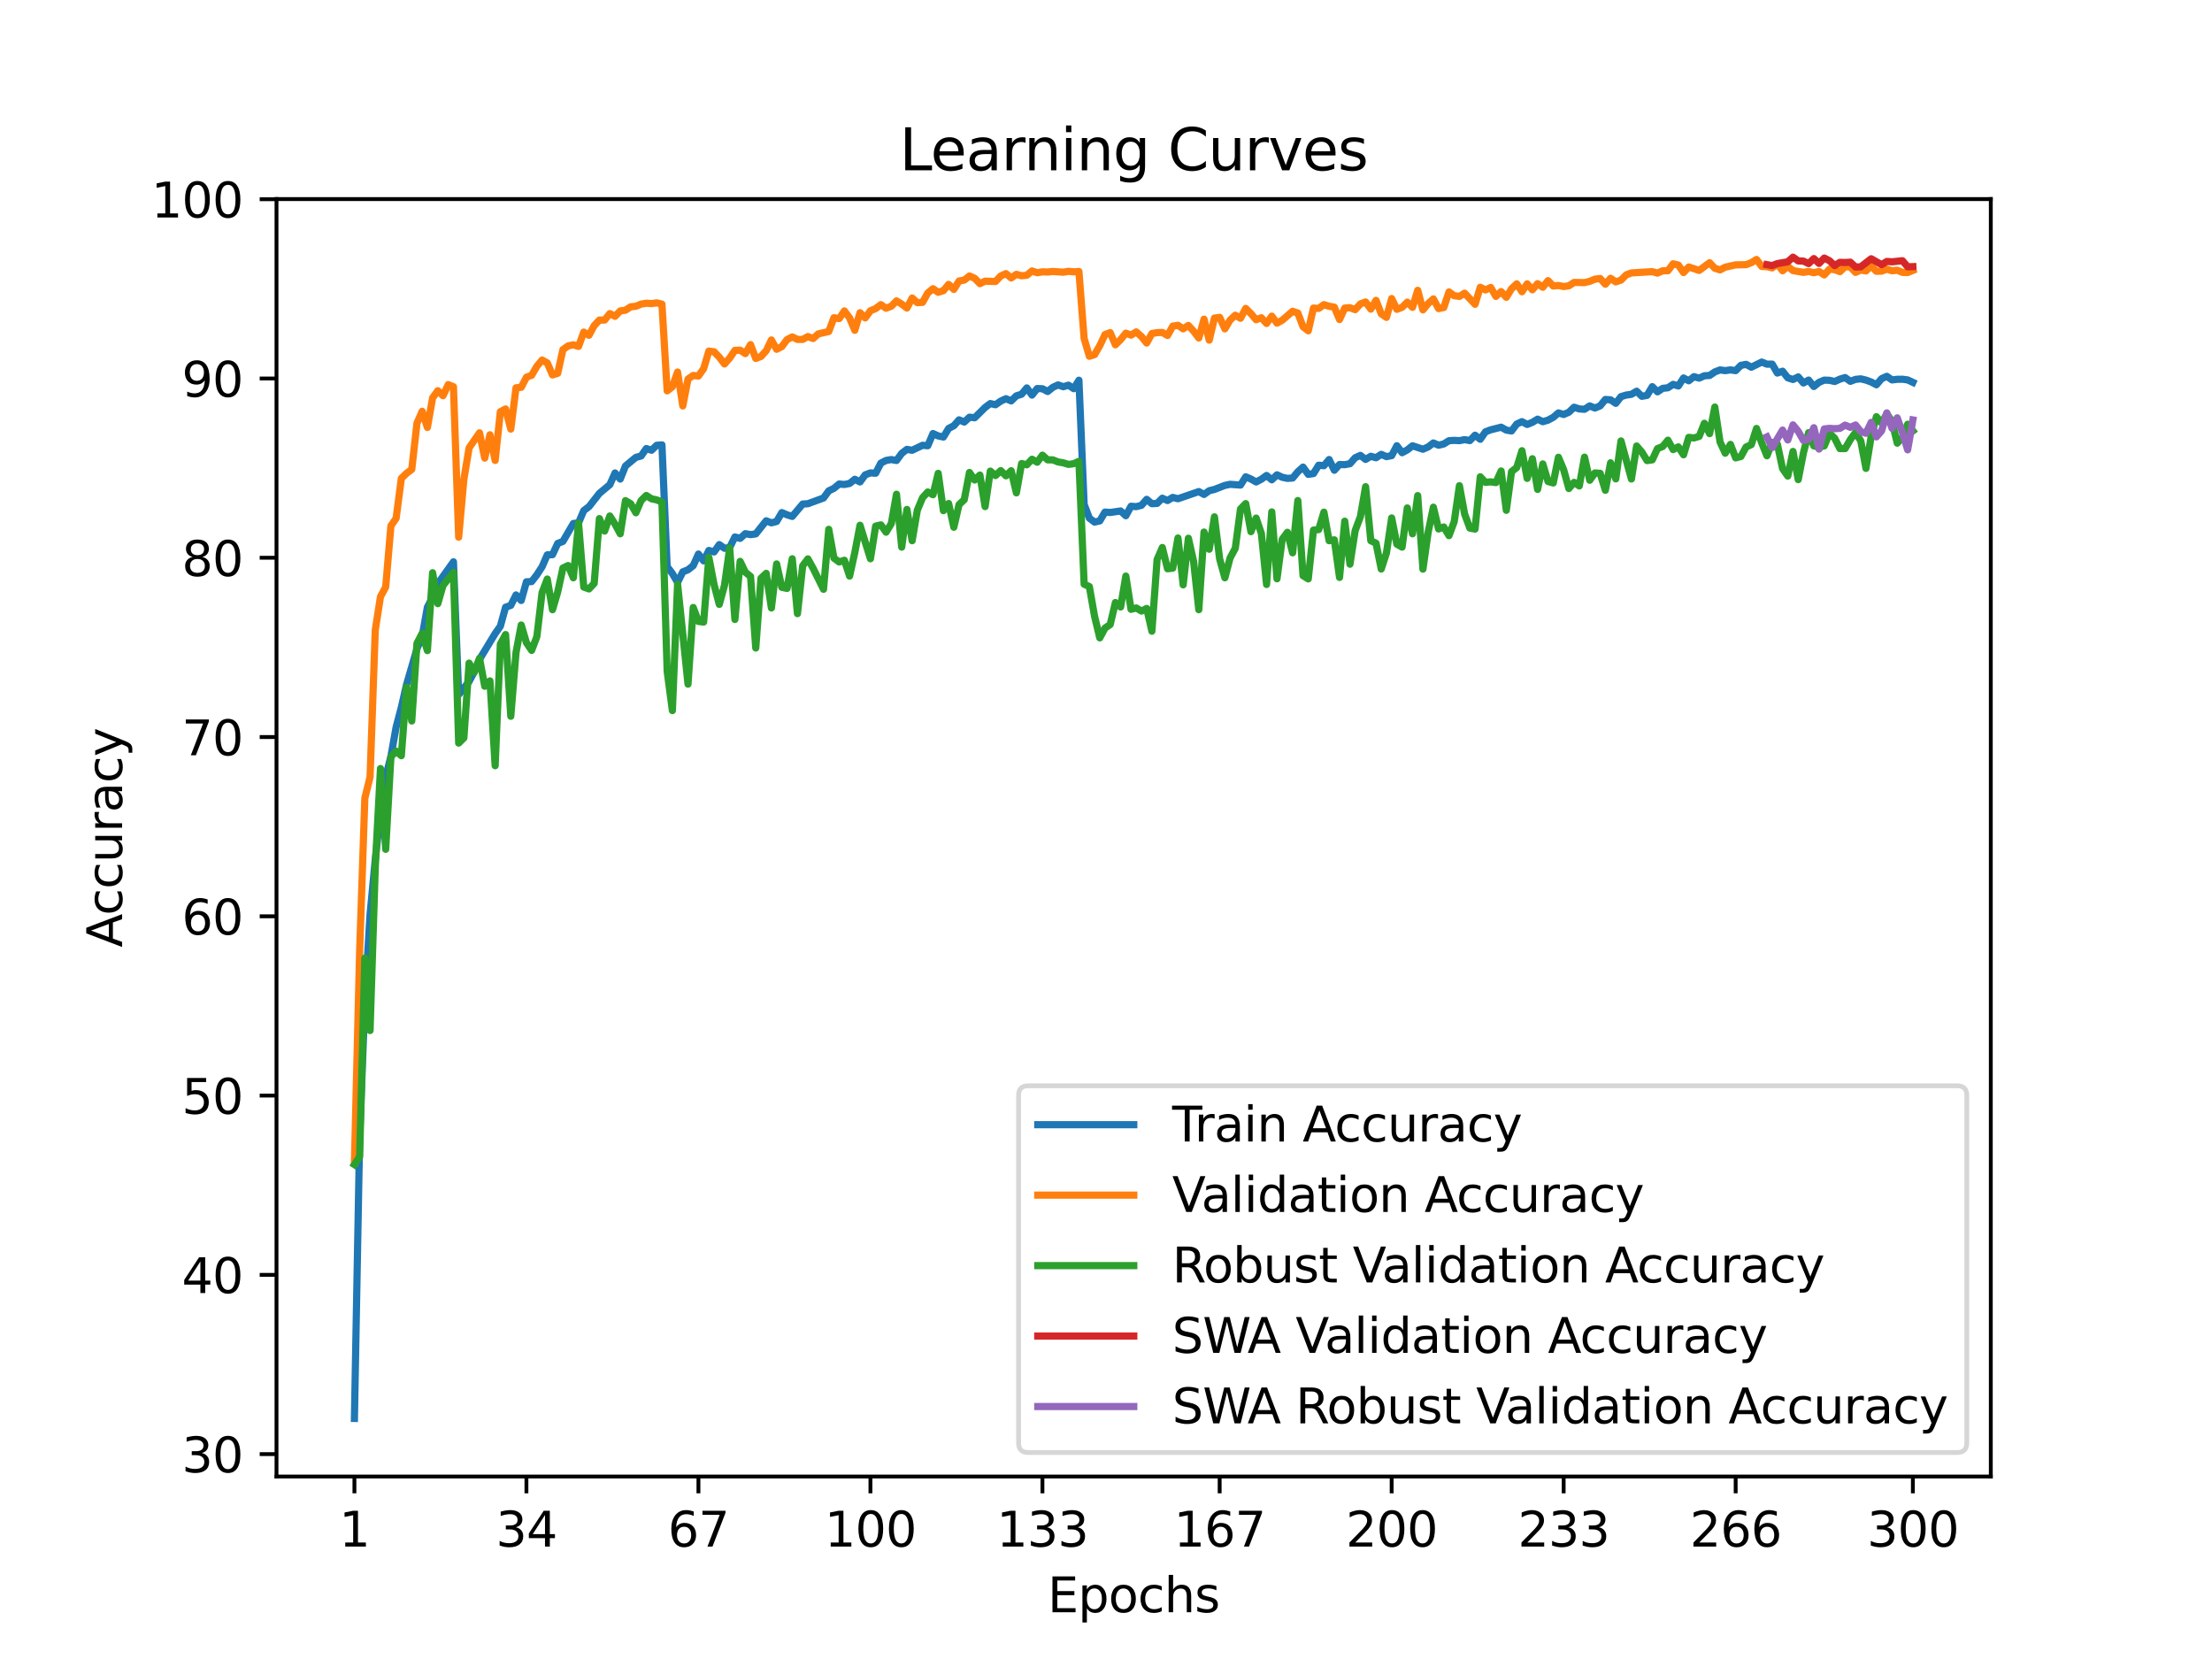 <?xml version="1.0" encoding="utf-8" standalone="no"?>
<!DOCTYPE svg PUBLIC "-//W3C//DTD SVG 1.1//EN"
  "http://www.w3.org/Graphics/SVG/1.1/DTD/svg11.dtd">
<svg xmlns:xlink="http://www.w3.org/1999/xlink" width="460.8pt" height="345.6pt" viewBox="0 0 460.8 345.6" xmlns="http://www.w3.org/2000/svg" version="1.1">
 <defs>
  <style type="text/css">*{stroke-linejoin: round; stroke-linecap: butt}</style>
 </defs>
 <g id="figure_1">
  <g id="patch_1">
   <path d="M 0 345.6 
L 460.8 345.6 
L 460.8 0 
L 0 0 
z
" style="fill: #ffffff"/>
  </g>
  <g id="axes_1">
   <g id="patch_2">
    <path d="M 57.6 307.584 
L 414.72 307.584 
L 414.72 41.472 
L 57.6 41.472 
z
" style="fill: #ffffff"/>
   </g>
   <g id="matplotlib.axis_1">
    <g id="xtick_1">
     <g id="line2d_1">
      <defs>
       <path id="m3ecb135097" d="M 0 0 
L 0 3.5 
" style="stroke: #000000; stroke-width: 0.8"/>
      </defs>
      <g>
       <use xlink:href="#m3ecb135097" x="73.833" y="307.584" style="stroke: #000000; stroke-width: 0.8"/>
      </g>
     </g>
     <g id="text_1">
      <!-- 1 -->
      <g transform="translate(70.651 322.182) scale(0.1 -0.1)">
       <defs>
        <path id="DejaVuSans-31" d="M 794 531 
L 1825 531 
L 1825 4091 
L 703 3866 
L 703 4441 
L 1819 4666 
L 2450 4666 
L 2450 531 
L 3481 531 
L 3481 0 
L 794 0 
L 794 531 
z
" transform="scale(0.016)"/>
       </defs>
       <use xlink:href="#DejaVuSans-31"/>
      </g>
     </g>
    </g>
    <g id="xtick_2">
     <g id="line2d_2">
      <g>
       <use xlink:href="#m3ecb135097" x="109.664" y="307.584" style="stroke: #000000; stroke-width: 0.8"/>
      </g>
     </g>
     <g id="text_2">
      <!-- 34 -->
      <g transform="translate(103.302 322.182) scale(0.1 -0.1)">
       <defs>
        <path id="DejaVuSans-33" d="M 2597 2516 
Q 3050 2419 3304 2112 
Q 3559 1806 3559 1356 
Q 3559 666 3084 287 
Q 2609 -91 1734 -91 
Q 1441 -91 1130 -33 
Q 819 25 488 141 
L 488 750 
Q 750 597 1062 519 
Q 1375 441 1716 441 
Q 2309 441 2620 675 
Q 2931 909 2931 1356 
Q 2931 1769 2642 2001 
Q 2353 2234 1838 2234 
L 1294 2234 
L 1294 2753 
L 1863 2753 
Q 2328 2753 2575 2939 
Q 2822 3125 2822 3475 
Q 2822 3834 2567 4026 
Q 2313 4219 1838 4219 
Q 1578 4219 1281 4162 
Q 984 4106 628 3988 
L 628 4550 
Q 988 4650 1302 4700 
Q 1616 4750 1894 4750 
Q 2613 4750 3031 4423 
Q 3450 4097 3450 3541 
Q 3450 3153 3228 2886 
Q 3006 2619 2597 2516 
z
" transform="scale(0.016)"/>
        <path id="DejaVuSans-34" d="M 2419 4116 
L 825 1625 
L 2419 1625 
L 2419 4116 
z
M 2253 4666 
L 3047 4666 
L 3047 1625 
L 3713 1625 
L 3713 1100 
L 3047 1100 
L 3047 0 
L 2419 0 
L 2419 1100 
L 313 1100 
L 313 1709 
L 2253 4666 
z
" transform="scale(0.016)"/>
       </defs>
       <use xlink:href="#DejaVuSans-33"/>
       <use xlink:href="#DejaVuSans-34" x="63.623"/>
      </g>
     </g>
    </g>
    <g id="xtick_3">
     <g id="line2d_3">
      <g>
       <use xlink:href="#m3ecb135097" x="145.496" y="307.584" style="stroke: #000000; stroke-width: 0.8"/>
      </g>
     </g>
     <g id="text_3">
      <!-- 67 -->
      <g transform="translate(139.133 322.182) scale(0.1 -0.1)">
       <defs>
        <path id="DejaVuSans-36" d="M 2113 2584 
Q 1688 2584 1439 2293 
Q 1191 2003 1191 1497 
Q 1191 994 1439 701 
Q 1688 409 2113 409 
Q 2538 409 2786 701 
Q 3034 994 3034 1497 
Q 3034 2003 2786 2293 
Q 2538 2584 2113 2584 
z
M 3366 4563 
L 3366 3988 
Q 3128 4100 2886 4159 
Q 2644 4219 2406 4219 
Q 1781 4219 1451 3797 
Q 1122 3375 1075 2522 
Q 1259 2794 1537 2939 
Q 1816 3084 2150 3084 
Q 2853 3084 3261 2657 
Q 3669 2231 3669 1497 
Q 3669 778 3244 343 
Q 2819 -91 2113 -91 
Q 1303 -91 875 529 
Q 447 1150 447 2328 
Q 447 3434 972 4092 
Q 1497 4750 2381 4750 
Q 2619 4750 2861 4703 
Q 3103 4656 3366 4563 
z
" transform="scale(0.016)"/>
        <path id="DejaVuSans-37" d="M 525 4666 
L 3525 4666 
L 3525 4397 
L 1831 0 
L 1172 0 
L 2766 4134 
L 525 4134 
L 525 4666 
z
" transform="scale(0.016)"/>
       </defs>
       <use xlink:href="#DejaVuSans-36"/>
       <use xlink:href="#DejaVuSans-37" x="63.623"/>
      </g>
     </g>
    </g>
    <g id="xtick_4">
     <g id="line2d_4">
      <g>
       <use xlink:href="#m3ecb135097" x="181.327" y="307.584" style="stroke: #000000; stroke-width: 0.8"/>
      </g>
     </g>
     <g id="text_4">
      <!-- 100 -->
      <g transform="translate(171.783 322.182) scale(0.1 -0.1)">
       <defs>
        <path id="DejaVuSans-30" d="M 2034 4250 
Q 1547 4250 1301 3770 
Q 1056 3291 1056 2328 
Q 1056 1369 1301 889 
Q 1547 409 2034 409 
Q 2525 409 2770 889 
Q 3016 1369 3016 2328 
Q 3016 3291 2770 3770 
Q 2525 4250 2034 4250 
z
M 2034 4750 
Q 2819 4750 3233 4129 
Q 3647 3509 3647 2328 
Q 3647 1150 3233 529 
Q 2819 -91 2034 -91 
Q 1250 -91 836 529 
Q 422 1150 422 2328 
Q 422 3509 836 4129 
Q 1250 4750 2034 4750 
z
" transform="scale(0.016)"/>
       </defs>
       <use xlink:href="#DejaVuSans-31"/>
       <use xlink:href="#DejaVuSans-30" x="63.623"/>
       <use xlink:href="#DejaVuSans-30" x="127.246"/>
      </g>
     </g>
    </g>
    <g id="xtick_5">
     <g id="line2d_5">
      <g>
       <use xlink:href="#m3ecb135097" x="217.158" y="307.584" style="stroke: #000000; stroke-width: 0.8"/>
      </g>
     </g>
     <g id="text_5">
      <!-- 133 -->
      <g transform="translate(207.615 322.182) scale(0.1 -0.1)">
       <use xlink:href="#DejaVuSans-31"/>
       <use xlink:href="#DejaVuSans-33" x="63.623"/>
       <use xlink:href="#DejaVuSans-33" x="127.246"/>
      </g>
     </g>
    </g>
    <g id="xtick_6">
     <g id="line2d_6">
      <g>
       <use xlink:href="#m3ecb135097" x="254.076" y="307.584" style="stroke: #000000; stroke-width: 0.8"/>
      </g>
     </g>
     <g id="text_6">
      <!-- 167 -->
      <g transform="translate(244.532 322.182) scale(0.1 -0.1)">
       <use xlink:href="#DejaVuSans-31"/>
       <use xlink:href="#DejaVuSans-36" x="63.623"/>
       <use xlink:href="#DejaVuSans-37" x="127.246"/>
      </g>
     </g>
    </g>
    <g id="xtick_7">
     <g id="line2d_7">
      <g>
       <use xlink:href="#m3ecb135097" x="289.907" y="307.584" style="stroke: #000000; stroke-width: 0.8"/>
      </g>
     </g>
     <g id="text_7">
      <!-- 200 -->
      <g transform="translate(280.363 322.182) scale(0.1 -0.1)">
       <defs>
        <path id="DejaVuSans-32" d="M 1228 531 
L 3431 531 
L 3431 0 
L 469 0 
L 469 531 
Q 828 903 1448 1529 
Q 2069 2156 2228 2338 
Q 2531 2678 2651 2914 
Q 2772 3150 2772 3378 
Q 2772 3750 2511 3984 
Q 2250 4219 1831 4219 
Q 1534 4219 1204 4116 
Q 875 4013 500 3803 
L 500 4441 
Q 881 4594 1212 4672 
Q 1544 4750 1819 4750 
Q 2544 4750 2975 4387 
Q 3406 4025 3406 3419 
Q 3406 3131 3298 2873 
Q 3191 2616 2906 2266 
Q 2828 2175 2409 1742 
Q 1991 1309 1228 531 
z
" transform="scale(0.016)"/>
       </defs>
       <use xlink:href="#DejaVuSans-32"/>
       <use xlink:href="#DejaVuSans-30" x="63.623"/>
       <use xlink:href="#DejaVuSans-30" x="127.246"/>
      </g>
     </g>
    </g>
    <g id="xtick_8">
     <g id="line2d_8">
      <g>
       <use xlink:href="#m3ecb135097" x="325.739" y="307.584" style="stroke: #000000; stroke-width: 0.8"/>
      </g>
     </g>
     <g id="text_8">
      <!-- 233 -->
      <g transform="translate(316.195 322.182) scale(0.1 -0.1)">
       <use xlink:href="#DejaVuSans-32"/>
       <use xlink:href="#DejaVuSans-33" x="63.623"/>
       <use xlink:href="#DejaVuSans-33" x="127.246"/>
      </g>
     </g>
    </g>
    <g id="xtick_9">
     <g id="line2d_9">
      <g>
       <use xlink:href="#m3ecb135097" x="361.57" y="307.584" style="stroke: #000000; stroke-width: 0.8"/>
      </g>
     </g>
     <g id="text_9">
      <!-- 266 -->
      <g transform="translate(352.026 322.182) scale(0.1 -0.1)">
       <use xlink:href="#DejaVuSans-32"/>
       <use xlink:href="#DejaVuSans-36" x="63.623"/>
       <use xlink:href="#DejaVuSans-36" x="127.246"/>
      </g>
     </g>
    </g>
    <g id="xtick_10">
     <g id="line2d_10">
      <g>
       <use xlink:href="#m3ecb135097" x="398.487" y="307.584" style="stroke: #000000; stroke-width: 0.8"/>
      </g>
     </g>
     <g id="text_10">
      <!-- 300 -->
      <g transform="translate(388.944 322.182) scale(0.1 -0.1)">
       <use xlink:href="#DejaVuSans-33"/>
       <use xlink:href="#DejaVuSans-30" x="63.623"/>
       <use xlink:href="#DejaVuSans-30" x="127.246"/>
      </g>
     </g>
    </g>
    <g id="text_11">
     <!-- Epochs -->
     <g transform="translate(218.244 335.861) scale(0.1 -0.1)">
      <defs>
       <path id="DejaVuSans-45" d="M 628 4666 
L 3578 4666 
L 3578 4134 
L 1259 4134 
L 1259 2753 
L 3481 2753 
L 3481 2222 
L 1259 2222 
L 1259 531 
L 3634 531 
L 3634 0 
L 628 0 
L 628 4666 
z
" transform="scale(0.016)"/>
       <path id="DejaVuSans-70" d="M 1159 525 
L 1159 -1331 
L 581 -1331 
L 581 3500 
L 1159 3500 
L 1159 2969 
Q 1341 3281 1617 3432 
Q 1894 3584 2278 3584 
Q 2916 3584 3314 3078 
Q 3713 2572 3713 1747 
Q 3713 922 3314 415 
Q 2916 -91 2278 -91 
Q 1894 -91 1617 61 
Q 1341 213 1159 525 
z
M 3116 1747 
Q 3116 2381 2855 2742 
Q 2594 3103 2138 3103 
Q 1681 3103 1420 2742 
Q 1159 2381 1159 1747 
Q 1159 1113 1420 752 
Q 1681 391 2138 391 
Q 2594 391 2855 752 
Q 3116 1113 3116 1747 
z
" transform="scale(0.016)"/>
       <path id="DejaVuSans-6f" d="M 1959 3097 
Q 1497 3097 1228 2736 
Q 959 2375 959 1747 
Q 959 1119 1226 758 
Q 1494 397 1959 397 
Q 2419 397 2687 759 
Q 2956 1122 2956 1747 
Q 2956 2369 2687 2733 
Q 2419 3097 1959 3097 
z
M 1959 3584 
Q 2709 3584 3137 3096 
Q 3566 2609 3566 1747 
Q 3566 888 3137 398 
Q 2709 -91 1959 -91 
Q 1206 -91 779 398 
Q 353 888 353 1747 
Q 353 2609 779 3096 
Q 1206 3584 1959 3584 
z
" transform="scale(0.016)"/>
       <path id="DejaVuSans-63" d="M 3122 3366 
L 3122 2828 
Q 2878 2963 2633 3030 
Q 2388 3097 2138 3097 
Q 1578 3097 1268 2742 
Q 959 2388 959 1747 
Q 959 1106 1268 751 
Q 1578 397 2138 397 
Q 2388 397 2633 464 
Q 2878 531 3122 666 
L 3122 134 
Q 2881 22 2623 -34 
Q 2366 -91 2075 -91 
Q 1284 -91 818 406 
Q 353 903 353 1747 
Q 353 2603 823 3093 
Q 1294 3584 2113 3584 
Q 2378 3584 2631 3529 
Q 2884 3475 3122 3366 
z
" transform="scale(0.016)"/>
       <path id="DejaVuSans-68" d="M 3513 2113 
L 3513 0 
L 2938 0 
L 2938 2094 
Q 2938 2591 2744 2837 
Q 2550 3084 2163 3084 
Q 1697 3084 1428 2787 
Q 1159 2491 1159 1978 
L 1159 0 
L 581 0 
L 581 4863 
L 1159 4863 
L 1159 2956 
Q 1366 3272 1645 3428 
Q 1925 3584 2291 3584 
Q 2894 3584 3203 3211 
Q 3513 2838 3513 2113 
z
" transform="scale(0.016)"/>
       <path id="DejaVuSans-73" d="M 2834 3397 
L 2834 2853 
Q 2591 2978 2328 3040 
Q 2066 3103 1784 3103 
Q 1356 3103 1142 2972 
Q 928 2841 928 2578 
Q 928 2378 1081 2264 
Q 1234 2150 1697 2047 
L 1894 2003 
Q 2506 1872 2764 1633 
Q 3022 1394 3022 966 
Q 3022 478 2636 193 
Q 2250 -91 1575 -91 
Q 1294 -91 989 -36 
Q 684 19 347 128 
L 347 722 
Q 666 556 975 473 
Q 1284 391 1588 391 
Q 1994 391 2212 530 
Q 2431 669 2431 922 
Q 2431 1156 2273 1281 
Q 2116 1406 1581 1522 
L 1381 1569 
Q 847 1681 609 1914 
Q 372 2147 372 2553 
Q 372 3047 722 3315 
Q 1072 3584 1716 3584 
Q 2034 3584 2315 3537 
Q 2597 3491 2834 3397 
z
" transform="scale(0.016)"/>
      </defs>
      <use xlink:href="#DejaVuSans-45"/>
      <use xlink:href="#DejaVuSans-70" x="63.184"/>
      <use xlink:href="#DejaVuSans-6f" x="126.66"/>
      <use xlink:href="#DejaVuSans-63" x="187.842"/>
      <use xlink:href="#DejaVuSans-68" x="242.822"/>
      <use xlink:href="#DejaVuSans-73" x="306.201"/>
     </g>
    </g>
   </g>
   <g id="matplotlib.axis_2">
    <g id="ytick_1">
     <g id="line2d_11">
      <defs>
       <path id="m4792a34158" d="M 0 0 
L -3.5 0 
" style="stroke: #000000; stroke-width: 0.8"/>
      </defs>
      <g>
       <use xlink:href="#m4792a34158" x="57.6" y="302.914" style="stroke: #000000; stroke-width: 0.8"/>
      </g>
     </g>
     <g id="text_12">
      <!-- 30 -->
      <g transform="translate(37.875 306.713) scale(0.1 -0.1)">
       <use xlink:href="#DejaVuSans-33"/>
       <use xlink:href="#DejaVuSans-30" x="63.623"/>
      </g>
     </g>
    </g>
    <g id="ytick_2">
     <g id="line2d_12">
      <g>
       <use xlink:href="#m4792a34158" x="57.6" y="265.57" style="stroke: #000000; stroke-width: 0.8"/>
      </g>
     </g>
     <g id="text_13">
      <!-- 40 -->
      <g transform="translate(37.875 269.369) scale(0.1 -0.1)">
       <use xlink:href="#DejaVuSans-34"/>
       <use xlink:href="#DejaVuSans-30" x="63.623"/>
      </g>
     </g>
    </g>
    <g id="ytick_3">
     <g id="line2d_13">
      <g>
       <use xlink:href="#m4792a34158" x="57.6" y="228.226" style="stroke: #000000; stroke-width: 0.8"/>
      </g>
     </g>
     <g id="text_14">
      <!-- 50 -->
      <g transform="translate(37.875 232.025) scale(0.1 -0.1)">
       <defs>
        <path id="DejaVuSans-35" d="M 691 4666 
L 3169 4666 
L 3169 4134 
L 1269 4134 
L 1269 2991 
Q 1406 3038 1543 3061 
Q 1681 3084 1819 3084 
Q 2600 3084 3056 2656 
Q 3513 2228 3513 1497 
Q 3513 744 3044 326 
Q 2575 -91 1722 -91 
Q 1428 -91 1123 -41 
Q 819 9 494 109 
L 494 744 
Q 775 591 1075 516 
Q 1375 441 1709 441 
Q 2250 441 2565 725 
Q 2881 1009 2881 1497 
Q 2881 1984 2565 2268 
Q 2250 2553 1709 2553 
Q 1456 2553 1204 2497 
Q 953 2441 691 2322 
L 691 4666 
z
" transform="scale(0.016)"/>
       </defs>
       <use xlink:href="#DejaVuSans-35"/>
       <use xlink:href="#DejaVuSans-30" x="63.623"/>
      </g>
     </g>
    </g>
    <g id="ytick_4">
     <g id="line2d_14">
      <g>
       <use xlink:href="#m4792a34158" x="57.6" y="190.882" style="stroke: #000000; stroke-width: 0.8"/>
      </g>
     </g>
     <g id="text_15">
      <!-- 60 -->
      <g transform="translate(37.875 194.681) scale(0.1 -0.1)">
       <use xlink:href="#DejaVuSans-36"/>
       <use xlink:href="#DejaVuSans-30" x="63.623"/>
      </g>
     </g>
    </g>
    <g id="ytick_5">
     <g id="line2d_15">
      <g>
       <use xlink:href="#m4792a34158" x="57.6" y="153.538" style="stroke: #000000; stroke-width: 0.8"/>
      </g>
     </g>
     <g id="text_16">
      <!-- 70 -->
      <g transform="translate(37.875 157.337) scale(0.1 -0.1)">
       <use xlink:href="#DejaVuSans-37"/>
       <use xlink:href="#DejaVuSans-30" x="63.623"/>
      </g>
     </g>
    </g>
    <g id="ytick_6">
     <g id="line2d_16">
      <g>
       <use xlink:href="#m4792a34158" x="57.6" y="116.194" style="stroke: #000000; stroke-width: 0.8"/>
      </g>
     </g>
     <g id="text_17">
      <!-- 80 -->
      <g transform="translate(37.875 119.993) scale(0.1 -0.1)">
       <defs>
        <path id="DejaVuSans-38" d="M 2034 2216 
Q 1584 2216 1326 1975 
Q 1069 1734 1069 1313 
Q 1069 891 1326 650 
Q 1584 409 2034 409 
Q 2484 409 2743 651 
Q 3003 894 3003 1313 
Q 3003 1734 2745 1975 
Q 2488 2216 2034 2216 
z
M 1403 2484 
Q 997 2584 770 2862 
Q 544 3141 544 3541 
Q 544 4100 942 4425 
Q 1341 4750 2034 4750 
Q 2731 4750 3128 4425 
Q 3525 4100 3525 3541 
Q 3525 3141 3298 2862 
Q 3072 2584 2669 2484 
Q 3125 2378 3379 2068 
Q 3634 1759 3634 1313 
Q 3634 634 3220 271 
Q 2806 -91 2034 -91 
Q 1263 -91 848 271 
Q 434 634 434 1313 
Q 434 1759 690 2068 
Q 947 2378 1403 2484 
z
M 1172 3481 
Q 1172 3119 1398 2916 
Q 1625 2713 2034 2713 
Q 2441 2713 2670 2916 
Q 2900 3119 2900 3481 
Q 2900 3844 2670 4047 
Q 2441 4250 2034 4250 
Q 1625 4250 1398 4047 
Q 1172 3844 1172 3481 
z
" transform="scale(0.016)"/>
       </defs>
       <use xlink:href="#DejaVuSans-38"/>
       <use xlink:href="#DejaVuSans-30" x="63.623"/>
      </g>
     </g>
    </g>
    <g id="ytick_7">
     <g id="line2d_17">
      <g>
       <use xlink:href="#m4792a34158" x="57.6" y="78.85" style="stroke: #000000; stroke-width: 0.8"/>
      </g>
     </g>
     <g id="text_18">
      <!-- 90 -->
      <g transform="translate(37.875 82.649) scale(0.1 -0.1)">
       <defs>
        <path id="DejaVuSans-39" d="M 703 97 
L 703 672 
Q 941 559 1184 500 
Q 1428 441 1663 441 
Q 2288 441 2617 861 
Q 2947 1281 2994 2138 
Q 2813 1869 2534 1725 
Q 2256 1581 1919 1581 
Q 1219 1581 811 2004 
Q 403 2428 403 3163 
Q 403 3881 828 4315 
Q 1253 4750 1959 4750 
Q 2769 4750 3195 4129 
Q 3622 3509 3622 2328 
Q 3622 1225 3098 567 
Q 2575 -91 1691 -91 
Q 1453 -91 1209 -44 
Q 966 3 703 97 
z
M 1959 2075 
Q 2384 2075 2632 2365 
Q 2881 2656 2881 3163 
Q 2881 3666 2632 3958 
Q 2384 4250 1959 4250 
Q 1534 4250 1286 3958 
Q 1038 3666 1038 3163 
Q 1038 2656 1286 2365 
Q 1534 2075 1959 2075 
z
" transform="scale(0.016)"/>
       </defs>
       <use xlink:href="#DejaVuSans-39"/>
       <use xlink:href="#DejaVuSans-30" x="63.623"/>
      </g>
     </g>
    </g>
    <g id="ytick_8">
     <g id="line2d_18">
      <g>
       <use xlink:href="#m4792a34158" x="57.6" y="41.506" style="stroke: #000000; stroke-width: 0.8"/>
      </g>
     </g>
     <g id="text_19">
      <!-- 100 -->
      <g transform="translate(31.512 45.305) scale(0.1 -0.1)">
       <use xlink:href="#DejaVuSans-31"/>
       <use xlink:href="#DejaVuSans-30" x="63.623"/>
       <use xlink:href="#DejaVuSans-30" x="127.246"/>
      </g>
     </g>
    </g>
    <g id="text_20">
     <!-- Accuracy -->
     <g transform="translate(25.433 197.356) rotate(-90) scale(0.1 -0.1)">
      <defs>
       <path id="DejaVuSans-41" d="M 2188 4044 
L 1331 1722 
L 3047 1722 
L 2188 4044 
z
M 1831 4666 
L 2547 4666 
L 4325 0 
L 3669 0 
L 3244 1197 
L 1141 1197 
L 716 0 
L 50 0 
L 1831 4666 
z
" transform="scale(0.016)"/>
       <path id="DejaVuSans-75" d="M 544 1381 
L 544 3500 
L 1119 3500 
L 1119 1403 
Q 1119 906 1312 657 
Q 1506 409 1894 409 
Q 2359 409 2629 706 
Q 2900 1003 2900 1516 
L 2900 3500 
L 3475 3500 
L 3475 0 
L 2900 0 
L 2900 538 
Q 2691 219 2414 64 
Q 2138 -91 1772 -91 
Q 1169 -91 856 284 
Q 544 659 544 1381 
z
M 1991 3584 
L 1991 3584 
z
" transform="scale(0.016)"/>
       <path id="DejaVuSans-72" d="M 2631 2963 
Q 2534 3019 2420 3045 
Q 2306 3072 2169 3072 
Q 1681 3072 1420 2755 
Q 1159 2438 1159 1844 
L 1159 0 
L 581 0 
L 581 3500 
L 1159 3500 
L 1159 2956 
Q 1341 3275 1631 3429 
Q 1922 3584 2338 3584 
Q 2397 3584 2469 3576 
Q 2541 3569 2628 3553 
L 2631 2963 
z
" transform="scale(0.016)"/>
       <path id="DejaVuSans-61" d="M 2194 1759 
Q 1497 1759 1228 1600 
Q 959 1441 959 1056 
Q 959 750 1161 570 
Q 1363 391 1709 391 
Q 2188 391 2477 730 
Q 2766 1069 2766 1631 
L 2766 1759 
L 2194 1759 
z
M 3341 1997 
L 3341 0 
L 2766 0 
L 2766 531 
Q 2569 213 2275 61 
Q 1981 -91 1556 -91 
Q 1019 -91 701 211 
Q 384 513 384 1019 
Q 384 1609 779 1909 
Q 1175 2209 1959 2209 
L 2766 2209 
L 2766 2266 
Q 2766 2663 2505 2880 
Q 2244 3097 1772 3097 
Q 1472 3097 1187 3025 
Q 903 2953 641 2809 
L 641 3341 
Q 956 3463 1253 3523 
Q 1550 3584 1831 3584 
Q 2591 3584 2966 3190 
Q 3341 2797 3341 1997 
z
" transform="scale(0.016)"/>
       <path id="DejaVuSans-79" d="M 2059 -325 
Q 1816 -950 1584 -1140 
Q 1353 -1331 966 -1331 
L 506 -1331 
L 506 -850 
L 844 -850 
Q 1081 -850 1212 -737 
Q 1344 -625 1503 -206 
L 1606 56 
L 191 3500 
L 800 3500 
L 1894 763 
L 2988 3500 
L 3597 3500 
L 2059 -325 
z
" transform="scale(0.016)"/>
      </defs>
      <use xlink:href="#DejaVuSans-41"/>
      <use xlink:href="#DejaVuSans-63" x="66.658"/>
      <use xlink:href="#DejaVuSans-63" x="121.639"/>
      <use xlink:href="#DejaVuSans-75" x="176.619"/>
      <use xlink:href="#DejaVuSans-72" x="239.998"/>
      <use xlink:href="#DejaVuSans-61" x="281.111"/>
      <use xlink:href="#DejaVuSans-63" x="342.391"/>
      <use xlink:href="#DejaVuSans-79" x="397.371"/>
     </g>
    </g>
   </g>
   <g id="line2d_19">
    <path d="M 73.833 295.488 
L 74.919 236.876 
L 76.004 208.694 
L 77.09 190.513 
L 78.176 179.077 
L 79.262 169.098 
L 80.348 161.868 
L 81.433 157.573 
L 82.519 151.478 
L 83.605 147.355 
L 84.691 142.619 
L 86.862 135.157 
L 87.948 132.521 
L 89.034 126.485 
L 90.12 124.416 
L 91.206 121.593 
L 94.463 117.036 
L 95.549 144.703 
L 97.72 141.962 
L 98.806 139.923 
L 99.892 137.353 
L 103.149 131.983 
L 104.235 130.452 
L 105.321 126.493 
L 106.407 126.112 
L 107.493 123.938 
L 108.578 125.089 
L 109.664 121.204 
L 110.75 121.152 
L 111.836 119.748 
L 112.922 118.075 
L 114.007 115.587 
L 115.093 115.55 
L 116.179 113.212 
L 117.265 112.786 
L 119.436 109.052 
L 120.522 108.925 
L 121.608 106.363 
L 122.694 105.549 
L 124.865 102.777 
L 127.037 100.97 
L 128.123 98.527 
L 129.209 99.797 
L 130.294 97.078 
L 132.466 95.278 
L 133.552 94.994 
L 134.638 93.441 
L 135.723 93.792 
L 136.809 92.761 
L 137.895 92.679 
L 138.981 118.03 
L 140.067 119.479 
L 141.152 121.331 
L 142.238 119.128 
L 143.324 118.695 
L 144.41 117.836 
L 145.496 115.416 
L 146.581 116.835 
L 147.667 114.669 
L 148.753 114.982 
L 149.839 113.451 
L 150.925 114.221 
L 152.01 114.056 
L 153.096 111.86 
L 154.182 112.151 
L 155.268 111.173 
L 156.354 111.375 
L 157.439 111.218 
L 159.611 108.491 
L 160.697 108.917 
L 161.783 108.633 
L 162.868 106.781 
L 163.954 107.244 
L 165.04 107.58 
L 167.212 105.003 
L 168.297 104.936 
L 171.555 103.741 
L 172.641 102.255 
L 173.726 101.732 
L 174.812 100.828 
L 175.898 100.925 
L 176.984 100.716 
L 178.07 99.842 
L 179.155 100.395 
L 180.241 98.916 
L 181.327 98.512 
L 182.413 98.58 
L 183.499 96.473 
L 184.584 95.92 
L 185.67 95.734 
L 186.756 95.928 
L 187.842 94.449 
L 188.928 93.612 
L 190.013 93.799 
L 192.185 92.761 
L 193.271 92.858 
L 194.357 90.318 
L 195.442 90.811 
L 196.528 91.043 
L 197.614 89.258 
L 198.7 88.69 
L 199.786 87.458 
L 200.871 87.921 
L 201.957 86.912 
L 203.043 87.024 
L 205.215 84.881 
L 206.3 84.067 
L 207.386 84.313 
L 208.472 83.559 
L 209.558 83.058 
L 210.644 83.514 
L 211.729 82.461 
L 212.815 82.124 
L 213.901 80.81 
L 214.987 82.304 
L 216.073 80.937 
L 217.158 80.982 
L 218.244 81.557 
L 219.33 80.683 
L 220.416 80.182 
L 221.502 80.563 
L 222.587 80.235 
L 223.673 80.967 
L 224.759 79.211 
L 225.845 105.085 
L 226.931 107.939 
L 228.016 108.76 
L 229.102 108.514 
L 230.188 106.676 
L 231.274 106.759 
L 233.445 106.445 
L 234.531 107.438 
L 235.617 105.459 
L 236.703 105.541 
L 237.789 105.265 
L 238.875 104.025 
L 239.96 104.929 
L 241.046 104.869 
L 242.132 103.786 
L 243.218 104.271 
L 244.304 103.621 
L 245.389 103.898 
L 249.733 102.404 
L 250.818 103.001 
L 251.904 102.225 
L 252.99 101.956 
L 255.162 101.119 
L 256.247 100.888 
L 258.419 101.052 
L 259.505 99.327 
L 260.591 99.79 
L 261.676 100.402 
L 262.762 99.834 
L 263.848 99.05 
L 264.934 99.954 
L 266.02 98.916 
L 267.105 99.424 
L 268.191 99.655 
L 269.277 99.58 
L 270.363 98.273 
L 271.449 97.302 
L 272.534 98.819 
L 273.62 98.654 
L 274.706 96.906 
L 275.792 97.018 
L 276.878 95.726 
L 277.963 97.96 
L 279.049 96.765 
L 280.135 96.802 
L 281.221 96.6 
L 282.307 95.353 
L 283.392 94.867 
L 284.478 95.704 
L 285.564 95.054 
L 286.65 95.353 
L 287.736 94.651 
L 288.821 95.121 
L 289.907 94.92 
L 290.993 92.851 
L 292.079 94.307 
L 293.165 93.724 
L 294.25 92.865 
L 296.422 93.583 
L 297.508 93.105 
L 298.594 92.275 
L 299.679 92.746 
L 300.765 92.485 
L 301.851 91.805 
L 302.937 91.738 
L 304.023 91.797 
L 305.108 91.581 
L 306.194 91.782 
L 307.28 90.662 
L 308.366 91.506 
L 309.452 89.952 
L 310.537 89.542 
L 312.709 88.989 
L 313.795 89.601 
L 314.881 89.773 
L 315.966 88.332 
L 317.052 87.839 
L 318.138 88.421 
L 319.224 87.981 
L 320.31 87.316 
L 321.395 87.846 
L 322.481 87.525 
L 323.567 86.942 
L 324.653 86.016 
L 325.739 86.345 
L 326.824 85.874 
L 327.91 84.836 
L 328.996 85.187 
L 330.082 85.262 
L 331.168 84.56 
L 332.253 85 
L 333.339 84.552 
L 334.425 83.215 
L 335.511 83.29 
L 336.597 84.022 
L 337.682 82.625 
L 338.768 82.296 
L 339.854 82.147 
L 340.94 81.497 
L 342.026 82.558 
L 343.111 82.364 
L 344.197 80.548 
L 345.283 81.624 
L 346.369 80.9 
L 347.455 80.78 
L 348.54 80.07 
L 349.626 80.407 
L 350.712 78.741 
L 351.798 79.323 
L 352.884 78.464 
L 353.969 78.771 
L 355.055 78.278 
L 356.141 78.218 
L 357.227 77.479 
L 358.313 77.06 
L 359.398 77.21 
L 360.484 77.053 
L 361.57 77.21 
L 362.656 76.112 
L 363.742 75.902 
L 364.827 76.493 
L 366.999 75.424 
L 368.085 75.865 
L 369.171 75.85 
L 370.256 77.71 
L 371.342 77.329 
L 372.428 78.704 
L 373.514 79.055 
L 374.6 78.517 
L 375.685 79.779 
L 376.771 79.174 
L 377.857 80.519 
L 378.943 79.645 
L 380.029 79.182 
L 381.114 79.226 
L 382.2 79.473 
L 383.286 78.98 
L 384.372 78.651 
L 385.458 79.436 
L 386.543 79.032 
L 387.629 78.92 
L 388.715 79.182 
L 389.801 79.577 
L 390.887 80.153 
L 391.972 78.883 
L 393.058 78.397 
L 394.144 79.144 
L 395.23 79.017 
L 396.316 79.002 
L 397.401 79.144 
L 398.487 79.652 
L 398.487 79.652 
" clip-path="url(#p0c5711a5cf)" style="fill: none; stroke: #1f77b4; stroke-width: 1.5; stroke-linecap: square"/>
   </g>
   <g id="line2d_20">
    <path d="M 73.833 242.267 
L 74.919 198.164 
L 76.004 166.272 
L 77.09 161.866 
L 78.176 131.244 
L 79.262 124.298 
L 80.348 122.281 
L 81.433 109.547 
L 82.519 107.978 
L 83.605 99.651 
L 84.691 98.605 
L 85.777 97.783 
L 86.862 88.149 
L 87.948 85.684 
L 89.034 89.045 
L 90.12 82.883 
L 91.206 81.389 
L 92.291 82.435 
L 93.377 80.12 
L 94.463 80.568 
L 95.549 111.899 
L 96.635 99.837 
L 97.72 93.302 
L 99.892 90.165 
L 100.978 95.431 
L 102.064 90.576 
L 103.149 95.916 
L 104.235 85.759 
L 105.321 85.198 
L 106.407 89.381 
L 107.493 80.792 
L 108.578 80.68 
L 109.664 78.588 
L 110.75 78.178 
L 111.836 76.311 
L 112.922 75.003 
L 114.007 75.601 
L 115.093 78.103 
L 116.179 77.767 
L 117.265 72.838 
L 118.351 72.053 
L 119.436 71.829 
L 120.522 72.165 
L 121.608 69.178 
L 122.694 69.85 
L 123.78 67.833 
L 124.865 66.676 
L 125.951 66.676 
L 127.037 65.331 
L 128.123 65.892 
L 129.209 64.771 
L 130.294 64.622 
L 131.38 63.912 
L 132.466 63.8 
L 133.552 63.352 
L 134.638 63.165 
L 135.723 63.24 
L 136.809 63.091 
L 137.895 63.352 
L 138.981 81.427 
L 140.067 80.568 
L 141.152 77.506 
L 142.238 84.564 
L 143.324 78.962 
L 144.41 78.215 
L 145.496 78.327 
L 146.581 76.796 
L 147.667 73.136 
L 148.753 73.286 
L 149.839 74.406 
L 150.925 75.825 
L 152.01 74.593 
L 153.096 72.987 
L 154.182 72.95 
L 155.268 73.659 
L 156.354 71.792 
L 157.439 74.667 
L 158.525 74.257 
L 159.611 73.062 
L 160.697 70.821 
L 161.783 72.763 
L 162.868 72.203 
L 163.954 70.746 
L 165.04 70.186 
L 166.126 70.709 
L 167.212 70.709 
L 168.297 70.111 
L 169.383 70.522 
L 170.469 69.551 
L 172.641 69.066 
L 173.726 66.19 
L 174.812 66.377 
L 175.898 64.771 
L 176.984 66.228 
L 178.07 68.804 
L 179.155 65.145 
L 180.241 66.228 
L 181.327 64.734 
L 182.413 64.286 
L 183.499 63.464 
L 184.584 64.211 
L 185.67 63.8 
L 186.756 62.68 
L 187.842 63.352 
L 188.928 64.174 
L 190.013 62.082 
L 191.099 63.053 
L 192.185 62.979 
L 193.271 61.037 
L 194.357 60.141 
L 195.442 60.887 
L 196.528 60.551 
L 197.614 59.244 
L 198.7 60.29 
L 199.786 58.535 
L 200.871 58.348 
L 201.957 57.489 
L 203.043 57.975 
L 204.129 59.095 
L 205.215 58.572 
L 207.386 58.647 
L 208.472 57.489 
L 209.558 57.004 
L 210.644 57.9 
L 211.729 57.153 
L 212.815 57.452 
L 213.901 57.34 
L 214.987 56.443 
L 216.073 56.817 
L 217.158 56.63 
L 218.244 56.668 
L 219.33 56.556 
L 221.502 56.705 
L 222.587 56.518 
L 223.673 56.63 
L 224.759 56.556 
L 225.845 70.522 
L 226.931 74.219 
L 228.016 73.883 
L 229.102 72.016 
L 230.188 69.701 
L 231.274 69.29 
L 232.36 71.829 
L 233.445 70.746 
L 234.531 69.402 
L 235.617 69.813 
L 236.703 69.14 
L 237.789 70.111 
L 238.875 71.456 
L 239.96 69.477 
L 241.046 69.29 
L 242.132 69.252 
L 243.218 69.887 
L 244.304 67.945 
L 245.389 67.759 
L 246.475 68.506 
L 247.561 67.796 
L 248.647 68.991 
L 249.733 70.41 
L 250.818 66.489 
L 251.904 70.858 
L 252.99 66.265 
L 254.076 66.116 
L 255.162 68.506 
L 256.247 66.676 
L 257.333 65.667 
L 258.419 66.302 
L 259.505 64.248 
L 260.591 65.331 
L 261.676 66.601 
L 262.762 66.19 
L 263.848 67.385 
L 264.934 65.854 
L 266.02 67.311 
L 267.105 66.713 
L 269.277 64.846 
L 270.363 65.219 
L 271.449 68.057 
L 272.534 68.916 
L 273.62 64.174 
L 274.706 64.248 
L 275.792 63.464 
L 276.878 63.8 
L 277.963 63.987 
L 279.049 66.564 
L 280.135 64.174 
L 281.221 64.099 
L 282.307 64.51 
L 283.392 63.315 
L 284.478 62.904 
L 285.564 64.398 
L 286.65 62.568 
L 287.736 65.369 
L 288.821 66.116 
L 289.907 62.194 
L 290.993 64.435 
L 292.079 64.024 
L 293.165 62.941 
L 294.25 64.024 
L 295.336 60.477 
L 296.422 64.547 
L 297.508 63.24 
L 298.594 62.269 
L 299.679 64.286 
L 300.765 64.062 
L 301.851 60.813 
L 302.937 61.597 
L 304.023 61.746 
L 305.108 61.074 
L 307.28 63.389 
L 308.366 59.842 
L 309.452 60.402 
L 310.537 59.879 
L 311.623 61.746 
L 312.709 60.738 
L 313.795 61.933 
L 314.881 60.141 
L 315.966 59.132 
L 317.052 60.775 
L 318.138 59.132 
L 319.224 60.365 
L 320.31 59.095 
L 321.395 59.842 
L 322.481 58.46 
L 323.567 59.58 
L 324.653 59.468 
L 325.739 59.692 
L 326.824 59.543 
L 327.91 58.834 
L 330.082 58.871 
L 331.168 58.609 
L 332.253 58.161 
L 333.339 58.012 
L 334.425 59.207 
L 335.511 57.975 
L 336.597 58.721 
L 337.682 58.348 
L 338.768 57.265 
L 339.854 56.854 
L 344.197 56.593 
L 345.283 56.892 
L 346.369 56.406 
L 347.455 56.406 
L 348.54 54.95 
L 349.626 55.211 
L 350.712 56.78 
L 351.798 55.622 
L 353.969 56.331 
L 356.141 54.726 
L 357.227 55.883 
L 358.313 56.219 
L 359.398 55.659 
L 361.57 55.174 
L 363.742 55.136 
L 364.827 54.726 
L 365.913 54.053 
L 366.999 55.51 
L 368.085 55.547 
L 369.171 55.809 
L 370.256 55.024 
L 371.342 56.406 
L 372.428 55.473 
L 373.514 56.369 
L 375.685 56.742 
L 376.771 56.556 
L 377.857 56.817 
L 378.943 56.556 
L 380.029 57.265 
L 381.114 56.07 
L 382.2 56.182 
L 383.286 56.593 
L 384.372 55.547 
L 385.458 55.622 
L 386.543 56.742 
L 387.629 56.257 
L 388.715 56.443 
L 389.801 55.398 
L 390.887 56.518 
L 391.972 56.481 
L 393.058 56.07 
L 394.144 56.406 
L 395.23 56.294 
L 396.316 56.742 
L 397.401 56.78 
L 398.487 56.331 
L 398.487 56.331 
" clip-path="url(#p0c5711a5cf)" style="fill: none; stroke: #ff7f0e; stroke-width: 1.5; stroke-linecap: square"/>
   </g>
   <g id="line2d_21">
    <path d="M 73.833 242.597 
L 74.919 240.975 
L 76.004 199.587 
L 77.09 214.679 
L 78.176 180.606 
L 79.262 160.105 
L 80.348 176.923 
L 81.433 157.659 
L 82.519 156.474 
L 83.605 157.427 
L 84.691 143.133 
L 85.777 150.19 
L 86.862 134.016 
L 87.948 131.93 
L 89.034 135.536 
L 90.12 119.31 
L 91.206 125.749 
L 92.291 121.963 
L 94.463 119.233 
L 95.549 154.8 
L 96.635 153.718 
L 97.72 138.137 
L 98.806 140.043 
L 99.892 137.132 
L 100.978 142.953 
L 102.064 141.845 
L 103.149 159.513 
L 104.235 134.171 
L 105.321 132.187 
L 106.407 149.211 
L 107.493 135.948 
L 108.578 130.204 
L 109.664 133.887 
L 110.75 135.484 
L 111.836 132.625 
L 112.922 123.457 
L 114.007 120.624 
L 115.093 127.011 
L 116.179 123.328 
L 117.265 118.332 
L 118.351 117.816 
L 119.436 120.366 
L 120.522 109.008 
L 121.608 122.298 
L 122.694 122.684 
L 123.78 121.525 
L 124.865 108.03 
L 125.951 110.631 
L 127.037 107.489 
L 128.123 109.189 
L 129.209 111.198 
L 130.294 104.295 
L 131.38 104.939 
L 132.466 106.819 
L 133.552 104.27 
L 134.638 103.214 
L 135.723 103.909 
L 136.809 104.141 
L 137.895 104.579 
L 138.981 139.811 
L 140.067 148.027 
L 141.152 121.68 
L 143.324 142.515 
L 144.41 126.547 
L 145.496 129.458 
L 146.581 129.586 
L 147.667 116.117 
L 148.753 121.783 
L 149.839 125.903 
L 150.925 121.937 
L 152.01 114.159 
L 153.096 129.045 
L 154.182 116.941 
L 155.268 119.207 
L 156.354 120.083 
L 157.439 134.995 
L 158.525 120.469 
L 159.611 119.439 
L 160.697 126.65 
L 161.783 117.482 
L 162.868 122.349 
L 163.954 122.581 
L 165.04 116.4 
L 166.126 127.835 
L 167.212 117.868 
L 168.297 116.426 
L 169.383 118.383 
L 171.555 122.761 
L 172.641 110.27 
L 173.726 116.271 
L 174.812 117.07 
L 175.898 116.709 
L 176.984 120.006 
L 178.07 115.112 
L 179.155 109.421 
L 181.327 116.4 
L 182.413 109.601 
L 183.499 109.343 
L 184.584 110.863 
L 185.67 109.086 
L 186.756 102.956 
L 187.842 113.979 
L 188.928 106.124 
L 190.013 112.64 
L 191.099 106.278 
L 192.185 103.677 
L 193.271 102.493 
L 194.357 103.059 
L 195.442 98.604 
L 196.528 106.381 
L 197.614 104.888 
L 198.7 109.833 
L 199.786 105.12 
L 200.871 104.089 
L 201.957 98.423 
L 203.043 99.994 
L 204.129 98.964 
L 205.215 105.532 
L 206.3 98.14 
L 207.386 99.067 
L 208.472 98.037 
L 209.558 99.119 
L 210.644 98.063 
L 211.729 102.673 
L 212.815 96.569 
L 213.901 96.827 
L 214.987 95.668 
L 216.073 96.286 
L 217.158 94.818 
L 218.244 95.796 
L 219.33 95.796 
L 220.416 96.234 
L 221.502 96.414 
L 222.587 96.749 
L 223.673 96.595 
L 224.759 96.105 
L 225.845 121.705 
L 226.931 122.195 
L 228.016 128.376 
L 229.102 132.883 
L 230.188 130.848 
L 231.274 130.101 
L 232.36 125.517 
L 233.445 126.444 
L 234.531 120.006 
L 235.617 126.934 
L 236.703 126.65 
L 237.789 127.294 
L 238.875 126.753 
L 239.96 131.492 
L 241.046 116.554 
L 242.132 114.056 
L 243.218 118.486 
L 244.304 118.357 
L 245.389 112.073 
L 246.475 121.834 
L 247.561 112.125 
L 248.647 116.941 
L 249.733 127.011 
L 250.818 110.837 
L 251.904 114.417 
L 252.99 107.669 
L 254.076 116.426 
L 255.162 120.366 
L 256.247 116.245 
L 257.333 114.211 
L 258.419 106.021 
L 259.505 104.913 
L 260.591 110.76 
L 261.676 107.927 
L 262.762 111.12 
L 263.848 121.757 
L 264.934 106.639 
L 266.02 120.572 
L 267.105 112.357 
L 268.191 110.889 
L 269.277 115.164 
L 270.363 104.27 
L 271.449 119.928 
L 272.534 120.598 
L 273.62 110.425 
L 274.706 110.322 
L 275.792 106.691 
L 276.878 112.64 
L 277.963 112.46 
L 279.049 120.289 
L 280.135 108.571 
L 281.221 117.533 
L 282.307 110.528 
L 283.392 107.643 
L 284.478 101.385 
L 285.564 112.64 
L 286.65 113.155 
L 287.736 118.538 
L 288.821 115.19 
L 289.907 107.901 
L 290.993 113.361 
L 292.079 113.979 
L 293.165 105.815 
L 294.25 111.198 
L 295.336 103.239 
L 296.422 118.563 
L 297.508 110.889 
L 298.594 105.66 
L 299.679 110.193 
L 300.765 109.781 
L 301.851 111.584 
L 302.937 108.674 
L 304.023 101.179 
L 305.108 107.077 
L 306.194 110.013 
L 307.28 110.219 
L 308.366 99.325 
L 309.452 100.484 
L 310.537 100.381 
L 311.623 100.535 
L 312.709 98.114 
L 313.795 106.304 
L 314.881 98.243 
L 315.966 97.393 
L 317.052 93.891 
L 318.138 99.66 
L 319.224 95.565 
L 320.31 101.952 
L 321.395 96.646 
L 322.481 100.303 
L 323.567 100.612 
L 324.653 95.256 
L 325.739 97.857 
L 326.824 101.771 
L 327.91 100.484 
L 328.996 101.231 
L 330.082 95.23 
L 331.168 100.046 
L 332.253 98.526 
L 333.339 98.604 
L 334.425 102.132 
L 335.511 96.414 
L 336.597 99.763 
L 337.682 91.856 
L 339.854 99.788 
L 340.94 92.912 
L 342.026 94.174 
L 343.111 95.951 
L 344.197 95.796 
L 345.283 93.453 
L 346.369 93.015 
L 347.455 91.701 
L 348.54 93.659 
L 349.626 93.092 
L 350.712 94.74 
L 351.798 91.109 
L 352.884 91.238 
L 353.969 90.903 
L 355.055 88.173 
L 356.141 90.336 
L 357.227 84.799 
L 358.313 92.062 
L 359.398 94.406 
L 360.484 92.577 
L 361.57 95.384 
L 362.656 95.101 
L 363.742 93.118 
L 364.827 92.629 
L 365.913 89.255 
L 366.999 92.268 
L 368.085 94.946 
L 369.171 92.165 
L 370.256 92.526 
L 371.342 97.625 
L 372.428 99.17 
L 373.514 94.045 
L 374.6 99.917 
L 375.685 94.354 
L 376.771 90.13 
L 377.857 92.886 
L 378.943 93.144 
L 380.029 92.886 
L 381.114 90.259 
L 382.2 91.289 
L 383.286 93.453 
L 384.372 93.453 
L 385.458 91.573 
L 386.543 90.105 
L 387.629 91.83 
L 388.715 97.573 
L 389.801 90.903 
L 390.887 86.808 
L 391.972 88.122 
L 393.058 86.19 
L 394.144 87.812 
L 395.23 92.32 
L 396.316 91.083 
L 397.401 88.379 
L 398.487 89.77 
L 398.487 89.77 
" clip-path="url(#p0c5711a5cf)" style="fill: none; stroke: #2ca02c; stroke-width: 1.5; stroke-linecap: square"/>
   </g>
   <g id="line2d_22">
    <path d="M 368.085 55.136 
L 369.171 55.323 
L 370.256 54.912 
L 372.428 54.539 
L 373.514 53.568 
L 374.6 54.352 
L 375.685 54.39 
L 376.771 54.912 
L 377.857 53.867 
L 378.943 54.875 
L 380.029 53.755 
L 381.114 54.315 
L 382.2 55.323 
L 383.286 54.651 
L 384.372 54.688 
L 385.458 54.614 
L 386.543 55.622 
L 387.629 55.585 
L 389.801 53.904 
L 391.972 55.136 
L 393.058 54.464 
L 394.144 54.539 
L 396.316 54.315 
L 397.401 55.585 
L 398.487 55.547 
L 398.487 55.547 
" clip-path="url(#p0c5711a5cf)" style="fill: none; stroke: #d62728; stroke-width: 1.5; stroke-linecap: square"/>
   </g>
   <g id="line2d_23">
    <path d="M 368.085 91.006 
L 369.171 93.247 
L 371.342 89.59 
L 372.428 91.65 
L 373.514 88.508 
L 374.6 89.847 
L 375.685 91.753 
L 376.771 91.495 
L 377.857 89.1 
L 378.943 93.556 
L 380.029 89.358 
L 381.114 89.229 
L 382.2 89.306 
L 383.286 89.229 
L 384.372 88.559 
L 385.458 89.023 
L 386.543 88.534 
L 387.629 89.899 
L 388.715 90.259 
L 389.801 87.993 
L 390.887 91.006 
L 391.972 89.744 
L 393.058 86.01 
L 394.144 89.229 
L 395.23 87.04 
L 396.316 90.13 
L 397.401 93.71 
L 398.487 87.478 
L 398.487 87.478 
" clip-path="url(#p0c5711a5cf)" style="fill: none; stroke: #9467bd; stroke-width: 1.5; stroke-linecap: square"/>
   </g>
   <g id="patch_3">
    <path d="M 57.6 307.584 
L 57.6 41.472 
" style="fill: none; stroke: #000000; stroke-width: 0.8; stroke-linejoin: miter; stroke-linecap: square"/>
   </g>
   <g id="patch_4">
    <path d="M 414.72 307.584 
L 414.72 41.472 
" style="fill: none; stroke: #000000; stroke-width: 0.8; stroke-linejoin: miter; stroke-linecap: square"/>
   </g>
   <g id="patch_5">
    <path d="M 57.6 307.584 
L 414.72 307.584 
" style="fill: none; stroke: #000000; stroke-width: 0.8; stroke-linejoin: miter; stroke-linecap: square"/>
   </g>
   <g id="patch_6">
    <path d="M 57.6 41.472 
L 414.72 41.472 
" style="fill: none; stroke: #000000; stroke-width: 0.8; stroke-linejoin: miter; stroke-linecap: square"/>
   </g>
   <g id="text_21">
    <!-- Learning Curves -->
    <g transform="translate(187.376 35.472) scale(0.12 -0.12)">
     <defs>
      <path id="DejaVuSans-4c" d="M 628 4666 
L 1259 4666 
L 1259 531 
L 3531 531 
L 3531 0 
L 628 0 
L 628 4666 
z
" transform="scale(0.016)"/>
      <path id="DejaVuSans-65" d="M 3597 1894 
L 3597 1613 
L 953 1613 
Q 991 1019 1311 708 
Q 1631 397 2203 397 
Q 2534 397 2845 478 
Q 3156 559 3463 722 
L 3463 178 
Q 3153 47 2828 -22 
Q 2503 -91 2169 -91 
Q 1331 -91 842 396 
Q 353 884 353 1716 
Q 353 2575 817 3079 
Q 1281 3584 2069 3584 
Q 2775 3584 3186 3129 
Q 3597 2675 3597 1894 
z
M 3022 2063 
Q 3016 2534 2758 2815 
Q 2500 3097 2075 3097 
Q 1594 3097 1305 2825 
Q 1016 2553 972 2059 
L 3022 2063 
z
" transform="scale(0.016)"/>
      <path id="DejaVuSans-6e" d="M 3513 2113 
L 3513 0 
L 2938 0 
L 2938 2094 
Q 2938 2591 2744 2837 
Q 2550 3084 2163 3084 
Q 1697 3084 1428 2787 
Q 1159 2491 1159 1978 
L 1159 0 
L 581 0 
L 581 3500 
L 1159 3500 
L 1159 2956 
Q 1366 3272 1645 3428 
Q 1925 3584 2291 3584 
Q 2894 3584 3203 3211 
Q 3513 2838 3513 2113 
z
" transform="scale(0.016)"/>
      <path id="DejaVuSans-69" d="M 603 3500 
L 1178 3500 
L 1178 0 
L 603 0 
L 603 3500 
z
M 603 4863 
L 1178 4863 
L 1178 4134 
L 603 4134 
L 603 4863 
z
" transform="scale(0.016)"/>
      <path id="DejaVuSans-67" d="M 2906 1791 
Q 2906 2416 2648 2759 
Q 2391 3103 1925 3103 
Q 1463 3103 1205 2759 
Q 947 2416 947 1791 
Q 947 1169 1205 825 
Q 1463 481 1925 481 
Q 2391 481 2648 825 
Q 2906 1169 2906 1791 
z
M 3481 434 
Q 3481 -459 3084 -895 
Q 2688 -1331 1869 -1331 
Q 1566 -1331 1297 -1286 
Q 1028 -1241 775 -1147 
L 775 -588 
Q 1028 -725 1275 -790 
Q 1522 -856 1778 -856 
Q 2344 -856 2625 -561 
Q 2906 -266 2906 331 
L 2906 616 
Q 2728 306 2450 153 
Q 2172 0 1784 0 
Q 1141 0 747 490 
Q 353 981 353 1791 
Q 353 2603 747 3093 
Q 1141 3584 1784 3584 
Q 2172 3584 2450 3431 
Q 2728 3278 2906 2969 
L 2906 3500 
L 3481 3500 
L 3481 434 
z
" transform="scale(0.016)"/>
      <path id="DejaVuSans-20" transform="scale(0.016)"/>
      <path id="DejaVuSans-43" d="M 4122 4306 
L 4122 3641 
Q 3803 3938 3442 4084 
Q 3081 4231 2675 4231 
Q 1875 4231 1450 3742 
Q 1025 3253 1025 2328 
Q 1025 1406 1450 917 
Q 1875 428 2675 428 
Q 3081 428 3442 575 
Q 3803 722 4122 1019 
L 4122 359 
Q 3791 134 3420 21 
Q 3050 -91 2638 -91 
Q 1578 -91 968 557 
Q 359 1206 359 2328 
Q 359 3453 968 4101 
Q 1578 4750 2638 4750 
Q 3056 4750 3426 4639 
Q 3797 4528 4122 4306 
z
" transform="scale(0.016)"/>
      <path id="DejaVuSans-76" d="M 191 3500 
L 800 3500 
L 1894 563 
L 2988 3500 
L 3597 3500 
L 2284 0 
L 1503 0 
L 191 3500 
z
" transform="scale(0.016)"/>
     </defs>
     <use xlink:href="#DejaVuSans-4c"/>
     <use xlink:href="#DejaVuSans-65" x="53.963"/>
     <use xlink:href="#DejaVuSans-61" x="115.486"/>
     <use xlink:href="#DejaVuSans-72" x="176.766"/>
     <use xlink:href="#DejaVuSans-6e" x="216.129"/>
     <use xlink:href="#DejaVuSans-69" x="279.508"/>
     <use xlink:href="#DejaVuSans-6e" x="307.291"/>
     <use xlink:href="#DejaVuSans-67" x="370.67"/>
     <use xlink:href="#DejaVuSans-20" x="434.146"/>
     <use xlink:href="#DejaVuSans-43" x="465.934"/>
     <use xlink:href="#DejaVuSans-75" x="535.758"/>
     <use xlink:href="#DejaVuSans-72" x="599.137"/>
     <use xlink:href="#DejaVuSans-76" x="640.25"/>
     <use xlink:href="#DejaVuSans-65" x="699.43"/>
     <use xlink:href="#DejaVuSans-73" x="760.953"/>
    </g>
   </g>
   <g id="legend_1">
    <g id="patch_7">
     <path d="M 214.189 302.584 
L 407.72 302.584 
Q 409.72 302.584 409.72 300.584 
L 409.72 228.193 
Q 409.72 226.193 407.72 226.193 
L 214.189 226.193 
Q 212.189 226.193 212.189 228.193 
L 212.189 300.584 
Q 212.189 302.584 214.189 302.584 
z
" style="fill: #ffffff; opacity: 0.8; stroke: #cccccc; stroke-linejoin: miter"/>
    </g>
    <g id="line2d_24">
     <path d="M 216.189 234.292 
L 226.189 234.292 
L 236.189 234.292 
" style="fill: none; stroke: #1f77b4; stroke-width: 1.5; stroke-linecap: square"/>
    </g>
    <g id="text_22">
     <!-- Train Accuracy -->
     <g transform="translate(244.189 237.792) scale(0.1 -0.1)">
      <defs>
       <path id="DejaVuSans-54" d="M -19 4666 
L 3928 4666 
L 3928 4134 
L 2272 4134 
L 2272 0 
L 1638 0 
L 1638 4134 
L -19 4134 
L -19 4666 
z
" transform="scale(0.016)"/>
      </defs>
      <use xlink:href="#DejaVuSans-54"/>
      <use xlink:href="#DejaVuSans-72" x="46.334"/>
      <use xlink:href="#DejaVuSans-61" x="87.447"/>
      <use xlink:href="#DejaVuSans-69" x="148.727"/>
      <use xlink:href="#DejaVuSans-6e" x="176.51"/>
      <use xlink:href="#DejaVuSans-20" x="239.889"/>
      <use xlink:href="#DejaVuSans-41" x="271.676"/>
      <use xlink:href="#DejaVuSans-63" x="338.334"/>
      <use xlink:href="#DejaVuSans-63" x="393.314"/>
      <use xlink:href="#DejaVuSans-75" x="448.295"/>
      <use xlink:href="#DejaVuSans-72" x="511.674"/>
      <use xlink:href="#DejaVuSans-61" x="552.787"/>
      <use xlink:href="#DejaVuSans-63" x="614.066"/>
      <use xlink:href="#DejaVuSans-79" x="669.047"/>
     </g>
    </g>
    <g id="line2d_25">
     <path d="M 216.189 248.97 
L 226.189 248.97 
L 236.189 248.97 
" style="fill: none; stroke: #ff7f0e; stroke-width: 1.5; stroke-linecap: square"/>
    </g>
    <g id="text_23">
     <!-- Validation Accuracy -->
     <g transform="translate(244.189 252.47) scale(0.1 -0.1)">
      <defs>
       <path id="DejaVuSans-56" d="M 1831 0 
L 50 4666 
L 709 4666 
L 2188 738 
L 3669 4666 
L 4325 4666 
L 2547 0 
L 1831 0 
z
" transform="scale(0.016)"/>
       <path id="DejaVuSans-6c" d="M 603 4863 
L 1178 4863 
L 1178 0 
L 603 0 
L 603 4863 
z
" transform="scale(0.016)"/>
       <path id="DejaVuSans-64" d="M 2906 2969 
L 2906 4863 
L 3481 4863 
L 3481 0 
L 2906 0 
L 2906 525 
Q 2725 213 2448 61 
Q 2172 -91 1784 -91 
Q 1150 -91 751 415 
Q 353 922 353 1747 
Q 353 2572 751 3078 
Q 1150 3584 1784 3584 
Q 2172 3584 2448 3432 
Q 2725 3281 2906 2969 
z
M 947 1747 
Q 947 1113 1208 752 
Q 1469 391 1925 391 
Q 2381 391 2643 752 
Q 2906 1113 2906 1747 
Q 2906 2381 2643 2742 
Q 2381 3103 1925 3103 
Q 1469 3103 1208 2742 
Q 947 2381 947 1747 
z
" transform="scale(0.016)"/>
       <path id="DejaVuSans-74" d="M 1172 4494 
L 1172 3500 
L 2356 3500 
L 2356 3053 
L 1172 3053 
L 1172 1153 
Q 1172 725 1289 603 
Q 1406 481 1766 481 
L 2356 481 
L 2356 0 
L 1766 0 
Q 1100 0 847 248 
Q 594 497 594 1153 
L 594 3053 
L 172 3053 
L 172 3500 
L 594 3500 
L 594 4494 
L 1172 4494 
z
" transform="scale(0.016)"/>
      </defs>
      <use xlink:href="#DejaVuSans-56"/>
      <use xlink:href="#DejaVuSans-61" x="60.658"/>
      <use xlink:href="#DejaVuSans-6c" x="121.938"/>
      <use xlink:href="#DejaVuSans-69" x="149.721"/>
      <use xlink:href="#DejaVuSans-64" x="177.504"/>
      <use xlink:href="#DejaVuSans-61" x="240.98"/>
      <use xlink:href="#DejaVuSans-74" x="302.26"/>
      <use xlink:href="#DejaVuSans-69" x="341.469"/>
      <use xlink:href="#DejaVuSans-6f" x="369.252"/>
      <use xlink:href="#DejaVuSans-6e" x="430.434"/>
      <use xlink:href="#DejaVuSans-20" x="493.812"/>
      <use xlink:href="#DejaVuSans-41" x="525.6"/>
      <use xlink:href="#DejaVuSans-63" x="592.258"/>
      <use xlink:href="#DejaVuSans-63" x="647.238"/>
      <use xlink:href="#DejaVuSans-75" x="702.219"/>
      <use xlink:href="#DejaVuSans-72" x="765.598"/>
      <use xlink:href="#DejaVuSans-61" x="806.711"/>
      <use xlink:href="#DejaVuSans-63" x="867.99"/>
      <use xlink:href="#DejaVuSans-79" x="922.971"/>
     </g>
    </g>
    <g id="line2d_26">
     <path d="M 216.189 263.648 
L 226.189 263.648 
L 236.189 263.648 
" style="fill: none; stroke: #2ca02c; stroke-width: 1.5; stroke-linecap: square"/>
    </g>
    <g id="text_24">
     <!-- Robust Validation Accuracy -->
     <g transform="translate(244.189 267.148) scale(0.1 -0.1)">
      <defs>
       <path id="DejaVuSans-52" d="M 2841 2188 
Q 3044 2119 3236 1894 
Q 3428 1669 3622 1275 
L 4263 0 
L 3584 0 
L 2988 1197 
Q 2756 1666 2539 1819 
Q 2322 1972 1947 1972 
L 1259 1972 
L 1259 0 
L 628 0 
L 628 4666 
L 2053 4666 
Q 2853 4666 3247 4331 
Q 3641 3997 3641 3322 
Q 3641 2881 3436 2590 
Q 3231 2300 2841 2188 
z
M 1259 4147 
L 1259 2491 
L 2053 2491 
Q 2509 2491 2742 2702 
Q 2975 2913 2975 3322 
Q 2975 3731 2742 3939 
Q 2509 4147 2053 4147 
L 1259 4147 
z
" transform="scale(0.016)"/>
       <path id="DejaVuSans-62" d="M 3116 1747 
Q 3116 2381 2855 2742 
Q 2594 3103 2138 3103 
Q 1681 3103 1420 2742 
Q 1159 2381 1159 1747 
Q 1159 1113 1420 752 
Q 1681 391 2138 391 
Q 2594 391 2855 752 
Q 3116 1113 3116 1747 
z
M 1159 2969 
Q 1341 3281 1617 3432 
Q 1894 3584 2278 3584 
Q 2916 3584 3314 3078 
Q 3713 2572 3713 1747 
Q 3713 922 3314 415 
Q 2916 -91 2278 -91 
Q 1894 -91 1617 61 
Q 1341 213 1159 525 
L 1159 0 
L 581 0 
L 581 4863 
L 1159 4863 
L 1159 2969 
z
" transform="scale(0.016)"/>
      </defs>
      <use xlink:href="#DejaVuSans-52"/>
      <use xlink:href="#DejaVuSans-6f" x="64.982"/>
      <use xlink:href="#DejaVuSans-62" x="126.164"/>
      <use xlink:href="#DejaVuSans-75" x="189.641"/>
      <use xlink:href="#DejaVuSans-73" x="253.02"/>
      <use xlink:href="#DejaVuSans-74" x="305.119"/>
      <use xlink:href="#DejaVuSans-20" x="344.328"/>
      <use xlink:href="#DejaVuSans-56" x="376.115"/>
      <use xlink:href="#DejaVuSans-61" x="436.773"/>
      <use xlink:href="#DejaVuSans-6c" x="498.053"/>
      <use xlink:href="#DejaVuSans-69" x="525.836"/>
      <use xlink:href="#DejaVuSans-64" x="553.619"/>
      <use xlink:href="#DejaVuSans-61" x="617.096"/>
      <use xlink:href="#DejaVuSans-74" x="678.375"/>
      <use xlink:href="#DejaVuSans-69" x="717.584"/>
      <use xlink:href="#DejaVuSans-6f" x="745.367"/>
      <use xlink:href="#DejaVuSans-6e" x="806.549"/>
      <use xlink:href="#DejaVuSans-20" x="869.928"/>
      <use xlink:href="#DejaVuSans-41" x="901.715"/>
      <use xlink:href="#DejaVuSans-63" x="968.373"/>
      <use xlink:href="#DejaVuSans-63" x="1023.354"/>
      <use xlink:href="#DejaVuSans-75" x="1078.334"/>
      <use xlink:href="#DejaVuSans-72" x="1141.713"/>
      <use xlink:href="#DejaVuSans-61" x="1182.826"/>
      <use xlink:href="#DejaVuSans-63" x="1244.105"/>
      <use xlink:href="#DejaVuSans-79" x="1299.086"/>
     </g>
    </g>
    <g id="line2d_27">
     <path d="M 216.189 278.326 
L 226.189 278.326 
L 236.189 278.326 
" style="fill: none; stroke: #d62728; stroke-width: 1.5; stroke-linecap: square"/>
    </g>
    <g id="text_25">
     <!-- SWA Validation Accuracy -->
     <g transform="translate(244.189 281.826) scale(0.1 -0.1)">
      <defs>
       <path id="DejaVuSans-53" d="M 3425 4513 
L 3425 3897 
Q 3066 4069 2747 4153 
Q 2428 4238 2131 4238 
Q 1616 4238 1336 4038 
Q 1056 3838 1056 3469 
Q 1056 3159 1242 3001 
Q 1428 2844 1947 2747 
L 2328 2669 
Q 3034 2534 3370 2195 
Q 3706 1856 3706 1288 
Q 3706 609 3251 259 
Q 2797 -91 1919 -91 
Q 1588 -91 1214 -16 
Q 841 59 441 206 
L 441 856 
Q 825 641 1194 531 
Q 1563 422 1919 422 
Q 2459 422 2753 634 
Q 3047 847 3047 1241 
Q 3047 1584 2836 1778 
Q 2625 1972 2144 2069 
L 1759 2144 
Q 1053 2284 737 2584 
Q 422 2884 422 3419 
Q 422 4038 858 4394 
Q 1294 4750 2059 4750 
Q 2388 4750 2728 4690 
Q 3069 4631 3425 4513 
z
" transform="scale(0.016)"/>
       <path id="DejaVuSans-57" d="M 213 4666 
L 850 4666 
L 1831 722 
L 2809 4666 
L 3519 4666 
L 4500 722 
L 5478 4666 
L 6119 4666 
L 4947 0 
L 4153 0 
L 3169 4050 
L 2175 0 
L 1381 0 
L 213 4666 
z
" transform="scale(0.016)"/>
      </defs>
      <use xlink:href="#DejaVuSans-53"/>
      <use xlink:href="#DejaVuSans-57" x="63.477"/>
      <use xlink:href="#DejaVuSans-41" x="156.854"/>
      <use xlink:href="#DejaVuSans-20" x="225.262"/>
      <use xlink:href="#DejaVuSans-56" x="257.049"/>
      <use xlink:href="#DejaVuSans-61" x="317.707"/>
      <use xlink:href="#DejaVuSans-6c" x="378.986"/>
      <use xlink:href="#DejaVuSans-69" x="406.77"/>
      <use xlink:href="#DejaVuSans-64" x="434.553"/>
      <use xlink:href="#DejaVuSans-61" x="498.029"/>
      <use xlink:href="#DejaVuSans-74" x="559.309"/>
      <use xlink:href="#DejaVuSans-69" x="598.518"/>
      <use xlink:href="#DejaVuSans-6f" x="626.301"/>
      <use xlink:href="#DejaVuSans-6e" x="687.482"/>
      <use xlink:href="#DejaVuSans-20" x="750.861"/>
      <use xlink:href="#DejaVuSans-41" x="782.648"/>
      <use xlink:href="#DejaVuSans-63" x="849.307"/>
      <use xlink:href="#DejaVuSans-63" x="904.287"/>
      <use xlink:href="#DejaVuSans-75" x="959.268"/>
      <use xlink:href="#DejaVuSans-72" x="1022.646"/>
      <use xlink:href="#DejaVuSans-61" x="1063.76"/>
      <use xlink:href="#DejaVuSans-63" x="1125.039"/>
      <use xlink:href="#DejaVuSans-79" x="1180.02"/>
     </g>
    </g>
    <g id="line2d_28">
     <path d="M 216.189 293.004 
L 226.189 293.004 
L 236.189 293.004 
" style="fill: none; stroke: #9467bd; stroke-width: 1.5; stroke-linecap: square"/>
    </g>
    <g id="text_26">
     <!-- SWA Robust Validation Accuracy -->
     <g transform="translate(244.189 296.504) scale(0.1 -0.1)">
      <use xlink:href="#DejaVuSans-53"/>
      <use xlink:href="#DejaVuSans-57" x="63.477"/>
      <use xlink:href="#DejaVuSans-41" x="156.854"/>
      <use xlink:href="#DejaVuSans-20" x="225.262"/>
      <use xlink:href="#DejaVuSans-52" x="257.049"/>
      <use xlink:href="#DejaVuSans-6f" x="322.031"/>
      <use xlink:href="#DejaVuSans-62" x="383.213"/>
      <use xlink:href="#DejaVuSans-75" x="446.689"/>
      <use xlink:href="#DejaVuSans-73" x="510.068"/>
      <use xlink:href="#DejaVuSans-74" x="562.168"/>
      <use xlink:href="#DejaVuSans-20" x="601.377"/>
      <use xlink:href="#DejaVuSans-56" x="633.164"/>
      <use xlink:href="#DejaVuSans-61" x="693.822"/>
      <use xlink:href="#DejaVuSans-6c" x="755.102"/>
      <use xlink:href="#DejaVuSans-69" x="782.885"/>
      <use xlink:href="#DejaVuSans-64" x="810.668"/>
      <use xlink:href="#DejaVuSans-61" x="874.145"/>
      <use xlink:href="#DejaVuSans-74" x="935.424"/>
      <use xlink:href="#DejaVuSans-69" x="974.633"/>
      <use xlink:href="#DejaVuSans-6f" x="1002.416"/>
      <use xlink:href="#DejaVuSans-6e" x="1063.598"/>
      <use xlink:href="#DejaVuSans-20" x="1126.977"/>
      <use xlink:href="#DejaVuSans-41" x="1158.764"/>
      <use xlink:href="#DejaVuSans-63" x="1225.422"/>
      <use xlink:href="#DejaVuSans-63" x="1280.402"/>
      <use xlink:href="#DejaVuSans-75" x="1335.383"/>
      <use xlink:href="#DejaVuSans-72" x="1398.762"/>
      <use xlink:href="#DejaVuSans-61" x="1439.875"/>
      <use xlink:href="#DejaVuSans-63" x="1501.154"/>
      <use xlink:href="#DejaVuSans-79" x="1556.135"/>
     </g>
    </g>
   </g>
  </g>
 </g>
 <defs>
  <clipPath id="p0c5711a5cf">
   <rect x="57.6" y="41.472" width="357.12" height="266.112"/>
  </clipPath>
 </defs>
</svg>
